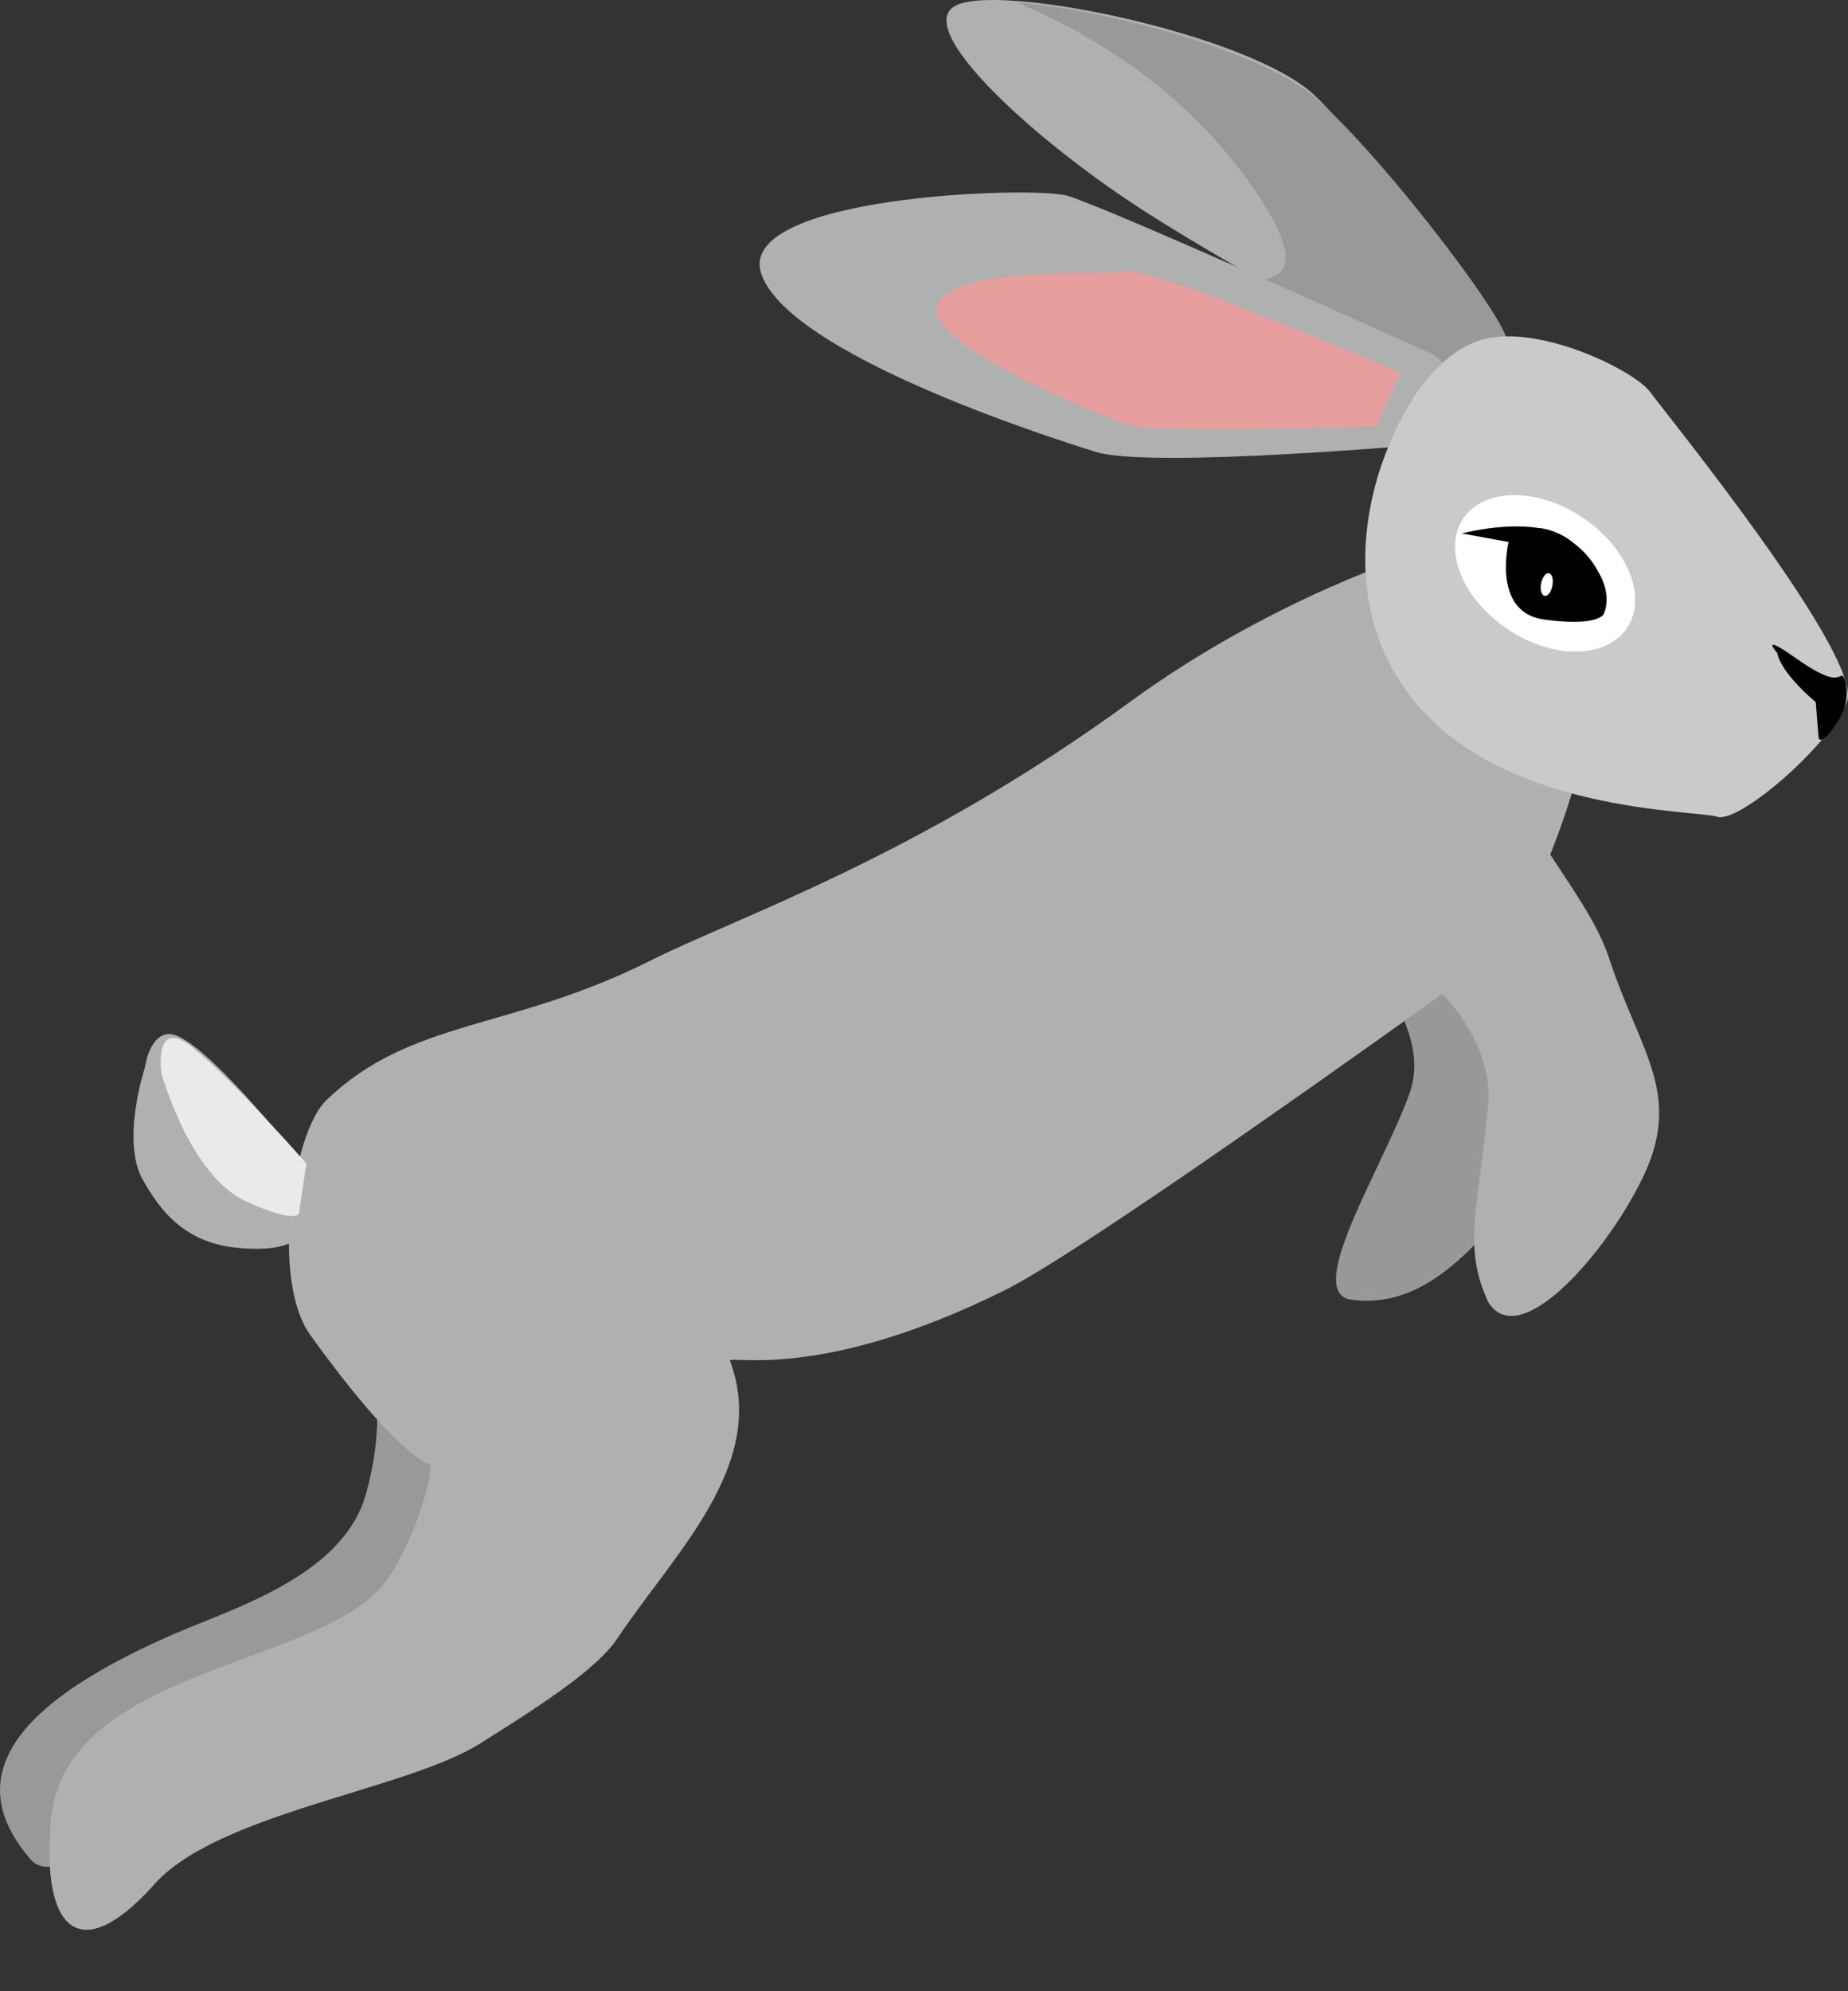 <svg width="26" height="28" viewBox="0 0 26 28" fill="none" xmlns="http://www.w3.org/2000/svg">
<rect x="0" y="0" width="26" height="28" fill="#333333" stroke="none"/>
<mask id="mask0_1684_3817" style="mask-type:luminance" maskUnits="userSpaceOnUse" x="-11" y="-12" width="49" height="49">
<path d="M37.403 -11.821H-10.674V36.256H37.403V-11.821Z" fill="white"/>
</mask>
<g mask="url(#mask0_1684_3817)">
<mask id="mask1_1684_3817" style="mask-type:luminance" maskUnits="userSpaceOnUse" x="-38" y="-32" width="93" height="68">
<path d="M-37.296 -31.88H54.807V35.086H-37.296V-31.88Z" fill="white"/>
</mask>
<g mask="url(#mask1_1684_3817)">
<g opacity="0.99">
<path d="M19.076 12.12C18.527 13.063 20.237 14.201 19.837 15.356C19.478 16.386 18.311 18.193 19.022 18.278C19.805 18.371 20.686 17.99 22.057 15.711C22.565 14.851 21.452 11.207 21.452 11.207C21.452 11.207 19.625 11.178 19.076 12.12Z" fill="#999999"/>
</g>
<path d="M8.205 15.205C7.639 15.636 4.267 16.817 4.633 17.602C5.017 18.377 5.588 19.437 5.15 21.004C4.824 22.176 3.247 22.624 2.391 23.001C0.853 23.683 -0.802 24.723 0.43 26.146C0.823 26.596 1.886 25.469 2.981 25.14C5.847 24.278 8.022 22.258 8.266 20.917C9.181 15.932 7.863 16.228 7.863 16.228C7.863 16.228 8.771 14.773 8.205 15.205Z" fill="#999999"/>
<path d="M9.134 13.516C7.181 14.496 5.781 14.324 4.591 15.471C4.112 15.933 3.806 18.002 4.368 18.776C5.653 20.558 6.063 20.597 6.063 20.597C6.034 21.056 5.704 21.897 5.383 22.297C4.408 23.451 0.9 23.466 0.716 25.602C0.581 27.148 1.122 27.651 2.144 26.527C3.025 25.493 5.706 25.182 6.762 24.512C7.496 24.05 8.396 23.486 8.687 23.037C9.485 21.841 10.814 20.594 10.272 19.139C10.236 19.04 11.508 19.448 14.13 18.146C15.272 17.579 19.681 14.414 20.742 13.656C21.804 12.898 22.38 10.161 22.38 10.161L19.971 7.77C19.971 7.77 17.924 8.393 15.905 9.865C12.91 12.051 10.395 12.883 9.134 13.516Z" fill="#AEB1B0"/>
<path d="M17.974 10.994C17.514 11.978 19.331 13.182 19.331 13.182C19.331 13.182 21.076 14.191 20.933 15.566C20.799 17.024 20.575 17.512 20.936 18.306C21.369 19.018 22.558 17.659 23.07 16.644C23.708 15.414 23.086 14.828 22.645 13.492C22.366 12.639 21.607 11.935 21.103 10.715C20.548 9.372 18.933 9.934 18.933 9.934C18.933 9.934 18.434 10.01 17.974 10.994Z" fill="#AEB1B0"/>
<path d="M2.039 15.012C2.039 15.012 1.697 16.04 2.01 16.592C2.252 17.017 2.589 17.481 3.364 17.549C4.139 17.617 4.219 17.357 4.219 17.357L4.236 16.332C4.236 16.332 2.801 14.493 2.361 14.541C2.093 14.57 2.039 15.012 2.039 15.012Z" fill="#AEB1B0"/>
<path d="M4.311 16.361C4.311 16.361 3.28 15.183 2.705 14.726C2.129 14.269 2.278 15.162 2.277 15.119C2.277 15.082 2.654 16.534 3.479 16.902C4.303 17.27 4.212 17.014 4.212 17.014L4.311 16.361Z" fill="#EAEAEA"/>
<path d="M20.765 4.485C20.765 4.485 19.377 2.154 18.477 1.324C17.576 0.494 14.153 -0.229 13.468 0.068C12.782 0.364 14.553 1.982 16.132 2.989C17.711 3.996 20.281 5.336 20.281 5.336L20.765 4.485Z" fill="#AEB1B0"/>
<path d="M21.155 4.819L20.375 5.436C20.375 5.436 18.978 4.681 17.661 3.928C18.155 3.938 18.308 3.624 17.637 2.65C16.682 1.265 15.353 0.474 14.312 0.036C15.596 0.133 17.753 0.738 18.472 1.346C19.492 2.209 21.525 4.924 21.155 4.819Z" fill="#999999"/>
<path d="M20.136 6.241C20.136 6.241 16.193 6.595 15.419 6.355C14.645 6.115 11.117 4.97 10.714 3.861C10.312 2.753 14.51 2.613 15.01 2.751C15.51 2.89 19.514 4.691 20.109 4.96C20.704 5.23 20.136 6.241 20.136 6.241Z" fill="#AEB1B0"/>
<path d="M19.715 5.245C19.715 5.245 16.241 3.761 15.883 3.819C15.526 3.878 13.52 3.731 13.203 4.26C12.886 4.789 15.524 5.88 15.928 5.988C16.331 6.095 19.363 6.001 19.363 6.001L19.715 5.245Z" fill="#E79F9E"/>
<path d="M19.572 6.198C19.572 6.198 18.589 8.172 19.854 9.805C21.12 11.439 23.86 11.387 24.161 11.485C24.462 11.584 25.741 10.484 25.985 9.868C26.23 9.252 23.447 5.827 23.217 5.513C22.988 5.199 21.551 4.499 20.763 4.805C19.974 5.11 19.572 6.198 19.572 6.198Z" fill="#CACACA"/>
<path d="M21.214 8.85C21.851 9.274 22.601 9.265 22.891 8.83C23.181 8.395 22.899 7.699 22.262 7.275C21.626 6.851 20.875 6.859 20.585 7.294C20.296 7.729 20.577 8.425 21.214 8.85Z" fill="white"/>
<path d="M21.227 7.612C21.227 7.612 20.979 8.606 21.719 8.711C22.458 8.815 22.556 8.645 22.556 8.645C22.556 8.645 22.724 8.063 22.121 7.623C21.518 7.183 21.227 7.612 21.227 7.612Z" fill="black"/>
<path d="M22.121 7.623C21.64 7.212 20.568 7.501 20.568 7.501L21.499 7.672C21.499 7.672 21.92 7.715 22.213 8.06C22.507 8.406 22.556 8.646 22.556 8.646C22.556 8.646 22.818 8.219 22.121 7.623Z" fill="black"/>
<path d="M21.841 8.235C21.825 8.323 21.776 8.387 21.732 8.379C21.688 8.371 21.665 8.293 21.682 8.205C21.699 8.117 21.748 8.052 21.792 8.061C21.836 8.069 21.858 8.147 21.841 8.235Z" fill="white"/>
<path d="M25.006 9.185C25.006 9.185 25.024 9.427 25.547 9.874L25.585 10.36C25.597 10.52 25.859 10.195 25.942 9.975C26.025 9.755 25.965 9.479 25.905 9.502C25.845 9.525 25.77 9.612 25.254 9.247C24.738 8.881 25.006 9.185 25.006 9.185Z" fill="black"/>
</g>
</g>
</svg>
